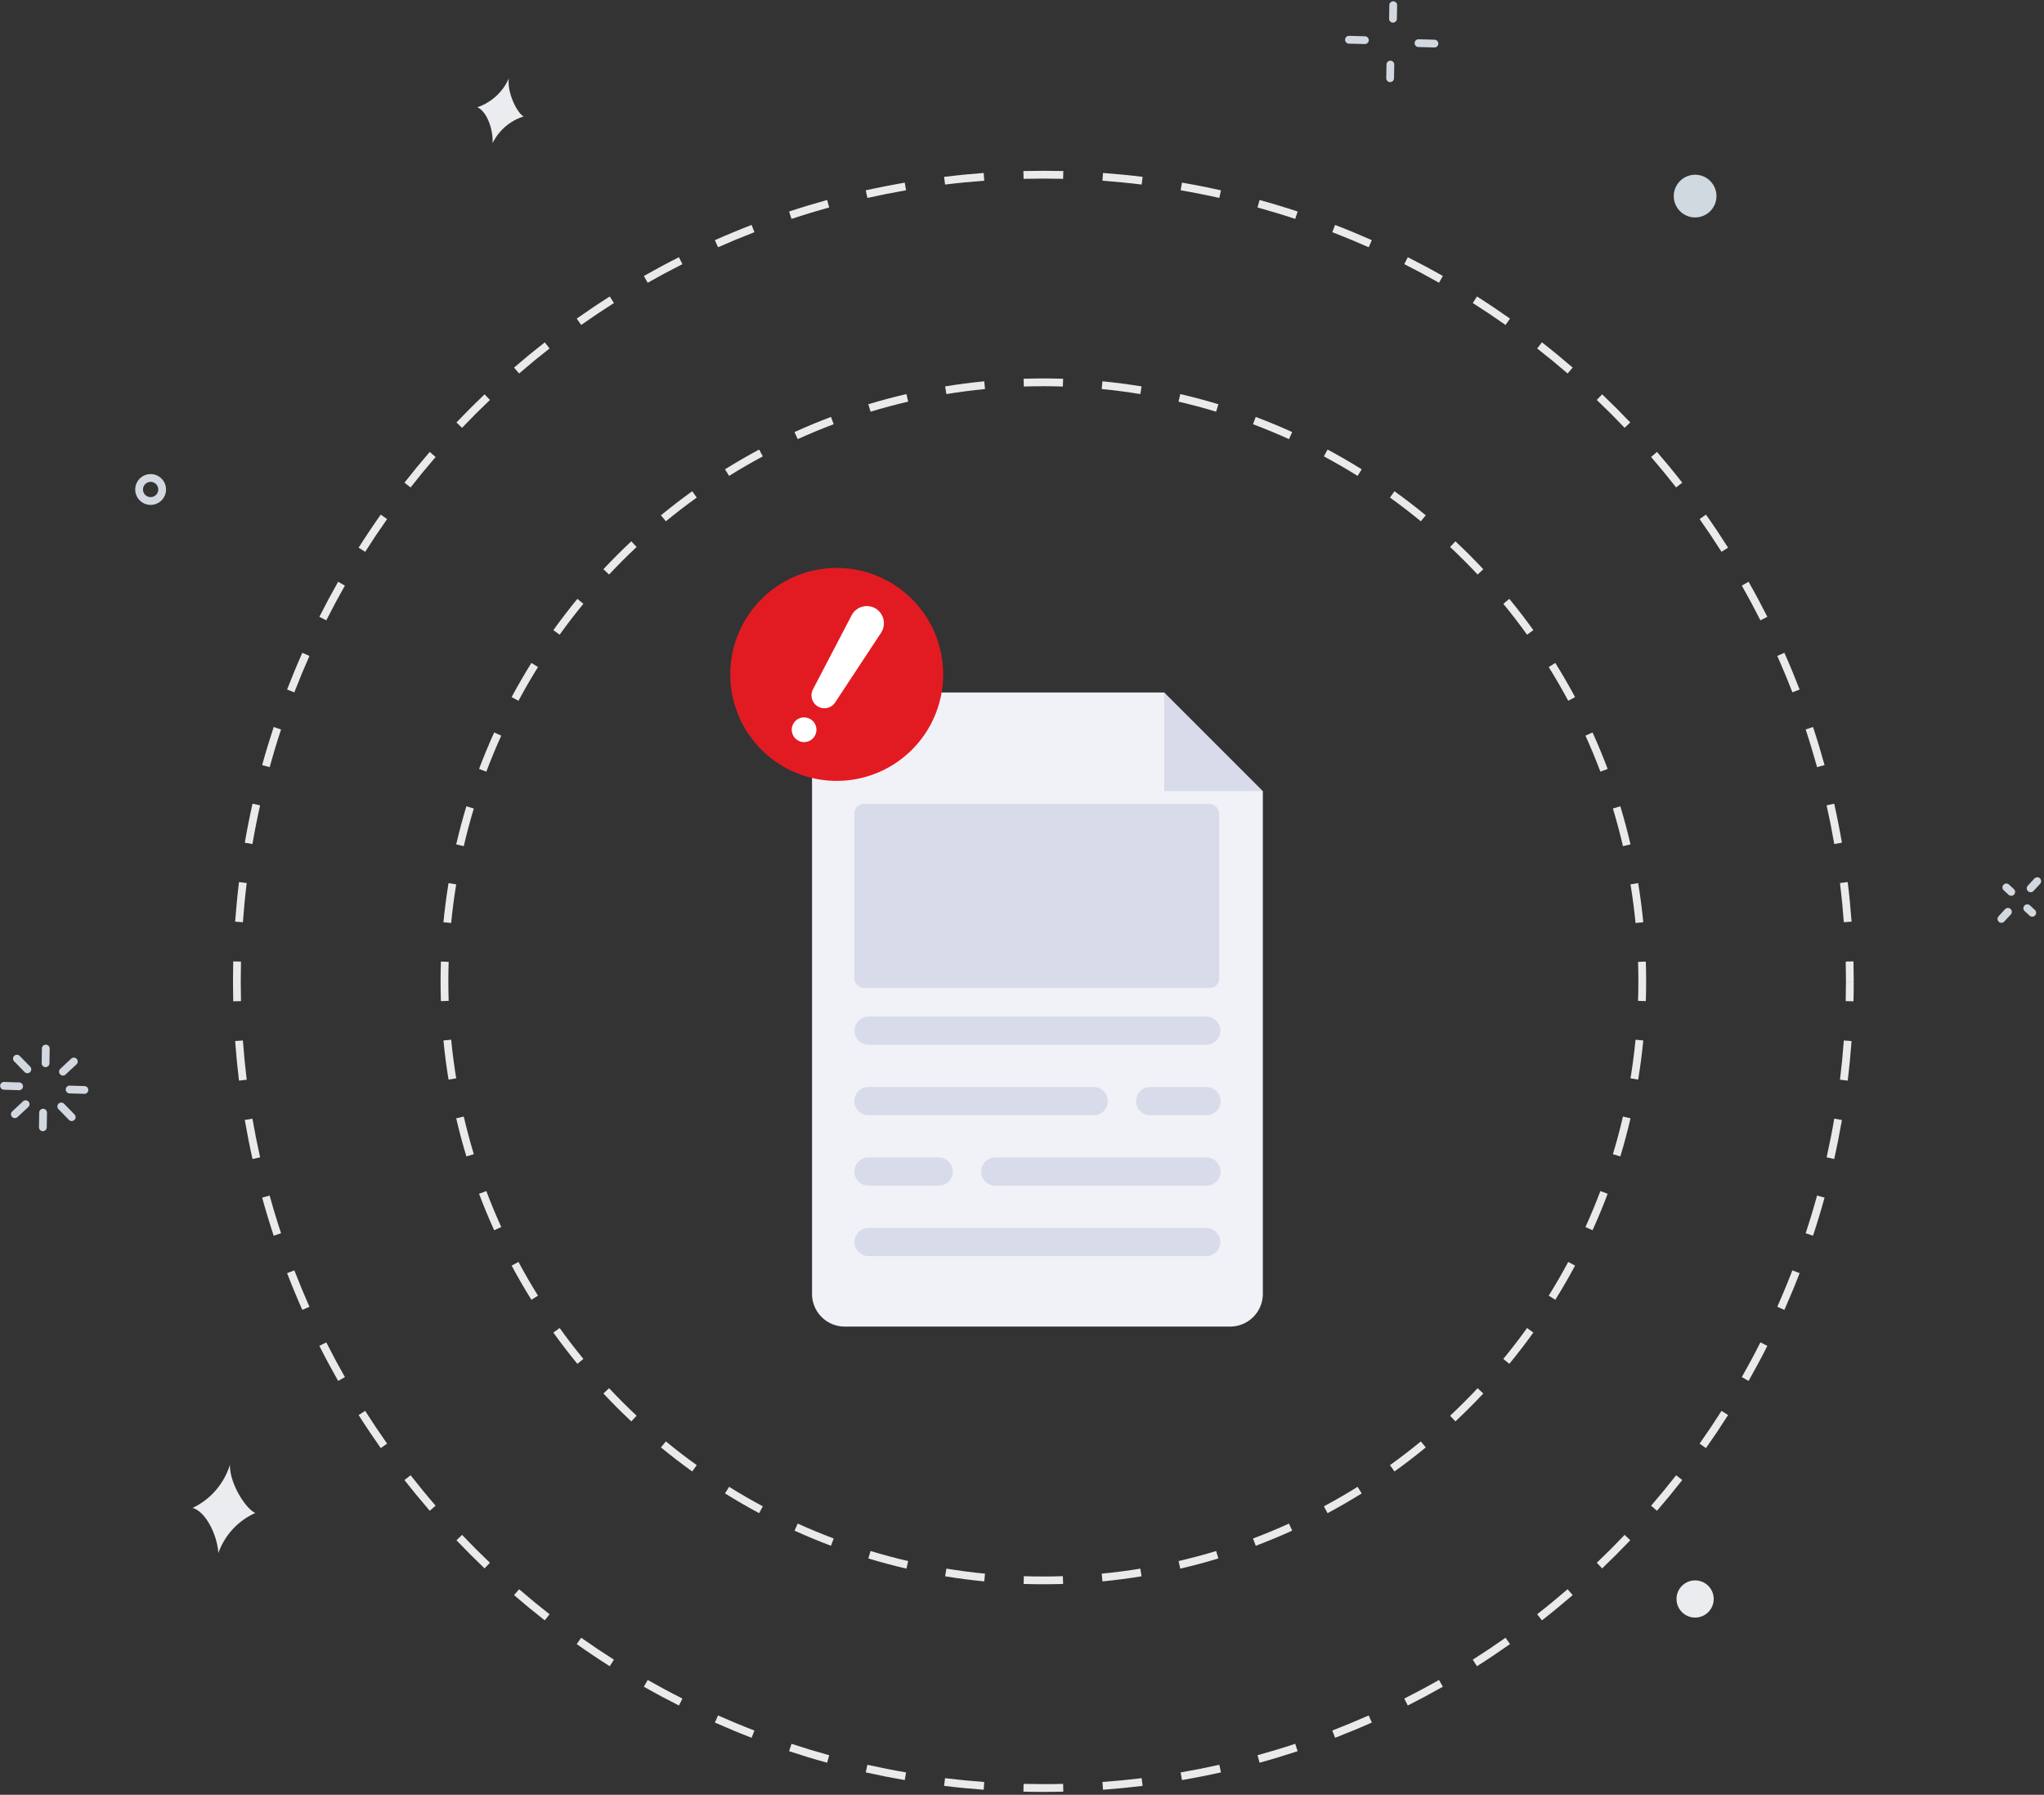 <svg id="Layer_1" data-name="Layer 1" xmlns="http://www.w3.org/2000/svg" viewBox="0 0 647 568"><rect x="0" y="0" width="647" height="568" fill="#333333" stroke="none"/><defs><style>.cls-1{fill:#e9eaec;}.cls-2{fill:#d2d8df;}.cls-3{fill:#ebecef;}.cls-3,.cls-4{fill-rule:evenodd;}.cls-4{fill:#d1d9e0;}.cls-5{fill:#f1f2f7;}.cls-6{fill:#d8dbea;}.cls-7{fill:#e21b22;}.cls-8{fill:#fff;}</style></defs><title>no-articles-found</title><path class="cls-1" d="M586.696,316.884q.077-3.147.076-6.314h-2.459q0,3.136-.076,6.255Zm-1.829,25.105q.761-6.221,1.22-12.53l-2.453-.179q-.454,6.249-1.208,12.411Zm-4.276,24.807q1.368-6.121,2.443-12.351l-2.423-.418q-1.064,6.168-2.421,12.232Zm-6.702,24.266q1.968-5.961,3.651-12.05l-2.371-.655q-1.665,6.029-3.616,11.934Zm-9.066,23.486q2.548-5.742,4.823-11.631l-2.295-.886q-2.25,5.83-4.777,11.519Zm-11.337,22.478q3.103-5.467,5.945-11.099l-2.196-1.108q-2.812,5.577-5.888,10.993Zm-13.488,21.257q3.627-5.141,7.005-10.463l-2.077-1.318q-3.345,5.271-6.938,10.363Zm-15.502,19.836q4.113-4.764,7.994-9.729l-1.938-1.514q-3.843,4.916-7.917,9.635Zm-17.361,18.23q4.56-4.342,8.903-8.904l-1.781-1.696q-4.301,4.517-8.818,8.818ZM488.08,512.8q4.964-3.879,9.728-7.993l-1.607-1.862q-4.719,4.074-9.636,7.917Zm-20.57,14.513q5.321-3.376,10.462-7.005l-1.418-2.009q-5.091,3.591-10.362,6.937Zm-21.894,12.428q5.631-2.84,11.1-5.945l-1.214-2.139q-5.417,3.075-10.993,5.888Zm-23.009,10.215q5.886-2.273,11.631-4.823l-.998-2.248q-5.688,2.524-11.519,4.777Zm-23.906,7.894q6.087-1.681,12.051-3.651l-.771-2.336q-5.905,1.95-11.934,3.616Zm-24.566,5.495q6.228-1.074,12.351-2.444l-.537-2.401q-6.063,1.356-12.232,2.421Zm-24.987,3.053q6.309-.461,12.53-1.221l-.298-2.441q-6.16.753-12.41,1.209Zm-18.888.685q3.165,0,6.314-.077l-.06-2.459q-3.117.077-6.254.076Zm-6.314-.077q3.147.077,6.314.077v-2.46q-3.136,0-6.255-.076Zm-25.105-1.829q6.221.761,12.531,1.221l.178-2.454q-6.249-.454-12.411-1.208Zm-24.807-4.276q6.121,1.37,12.351,2.444l.418-2.424q-6.168-1.064-12.232-2.421Zm-24.266-6.702q5.962,1.968,12.05,3.651l.655-2.371q-6.028-1.665-11.934-3.616Zm-23.486-9.066q5.743,2.548,11.631,4.823l.886-2.294q-5.83-2.251-11.519-4.777Zm-22.478-11.337q5.468,3.105,11.1,5.945l1.107-2.196q-5.575-2.812-10.992-5.888Zm-21.256-13.488q5.139,3.627,10.463,7.005l1.317-2.077q-5.269-3.344-10.362-6.938Zm-19.836-15.501q4.764,4.111,9.728,7.993l1.515-1.938q-4.916-3.843-9.635-7.917Zm-18.23-17.362q4.343,4.56,8.903,8.903l1.697-1.781q-4.516-4.3-8.819-8.818ZM128.031,468.39q3.879,4.963,7.993,9.728l1.862-1.607q-4.074-4.719-7.917-9.636Zm-14.513-20.57q3.377,5.32,7.005,10.462l2.01-1.417q-3.592-5.091-6.938-10.363ZM101.09,425.927q2.84,5.629,5.945,11.099l2.139-1.214q-3.075-5.415-5.888-10.993Zm-10.215-23.01q2.272,5.886,4.823,11.631l2.248-.998q-2.525-5.688-4.777-11.519Zm-7.894-23.905q1.681,6.087,3.651,12.05l2.336-.771q-1.95-5.905-3.616-11.934Zm-5.495-24.567q1.073,6.228,2.444,12.351l2.4-.537q-1.356-6.063-2.42-12.232Zm-3.053-24.987q.459,6.309,1.22,12.531l2.441-.298q-.752-6.162-1.208-12.411Zm-.685-18.888q0,3.166.076,6.314l2.459-.059q-.075-3.119-.075-6.255Zm.076-6.314q-.076,3.148-.076,6.314h2.46q0-3.137.075-6.254Zm1.829-25.104q-.76,6.221-1.22,12.53l2.453.178q.455-6.247,1.208-12.41Zm4.277-24.808q-1.369,6.123-2.444,12.352l2.424.417q1.063-6.168,2.42-12.232Zm6.702-24.266q-1.969,5.962-3.651,12.051l2.371.654q1.665-6.027,3.616-11.933Zm9.066-23.486q-2.549,5.744-4.823,11.631l2.295.886q2.251-5.829,4.777-11.519Zm11.336-22.478q-3.103,5.468-5.945,11.1l2.196,1.107q2.812-5.575,5.888-10.992Zm13.488-21.256q-3.627,5.139-7.005,10.463l2.077,1.317q3.345-5.269,6.938-10.362Zm15.501-19.836q-4.113,4.764-7.993,9.728l1.938,1.515q3.842-4.915,7.917-9.636Zm17.361-18.23q-4.559,4.343-8.903,8.903l1.781,1.696q4.302-4.517,8.819-8.818ZM172.44,108.34q-4.963,3.879-9.728,7.993l1.607,1.862q4.719-4.074,9.636-7.917Zm20.57-14.513q-5.32,3.377-10.462,7.005l1.418,2.01q5.091-3.592,10.362-6.938Zm21.893-12.429q-5.63,2.84-11.099,5.945l1.214,2.139q5.415-3.074,10.993-5.888Zm23.01-10.215q-5.887,2.272-11.631,4.823l.998,2.248q5.688-2.525,11.519-4.777ZM261.818,63.29q-6.087,1.681-12.05,3.651l.771,2.336q5.904-1.95,11.934-3.616Zm24.567-5.495q-6.228,1.073-12.351,2.444l.537,2.4q6.063-1.356,12.232-2.42Zm24.986-3.053q-6.308.459-12.53,1.22l.298,2.442q6.162-.753,12.411-1.209Zm18.889-.685q-3.167,0-6.314.076l.059,2.459q3.119-.075,6.255-.075Zm6.314.076q-3.148-.076-6.314-.076v2.46q3.136,0,6.254.075Zm25.104,1.829q-6.221-.76-12.53-1.22l-.178,2.453q6.248.455,12.41,1.208Zm24.808,4.277q-6.123-1.369-12.352-2.444l-.417,2.424q6.168,1.063,12.232,2.42Zm24.266,6.702q-5.963-1.969-12.051-3.651l-.654,2.371q6.027,1.665,11.933,3.616Zm23.486,9.066q-5.744-2.55-11.631-4.823l-.886,2.295q5.83,2.251,11.519,4.777Zm22.478,11.336q-5.467-3.104-11.1-5.945l-1.107,2.196q5.576,2.812,10.992,5.888Zm21.256,13.488q-5.139-3.627-10.462-7.005l-1.318,2.077q5.269,3.345,10.362,6.938Zm19.836,15.501q-4.764-4.113-9.728-7.993l-1.515,1.938q4.916,3.843,9.636,7.917Zm18.23,17.362q-4.343-4.56-8.903-8.903l-1.696,1.781q4.515,4.301,8.818,8.818Zm16.451,19.055q-3.878-4.964-7.993-9.728l-1.861,1.607q4.072,4.718,7.916,9.636Zm14.514,20.57q-3.378-5.321-7.005-10.463l-2.01,1.418q3.593,5.091,6.938,10.363Zm12.428,21.893q-2.84-5.629-5.945-11.099l-2.139,1.214q3.074,5.415,5.888,10.993Zm10.215,23.01q-2.273-5.888-4.824-11.631l-2.248.998q2.526,5.688,4.777,11.519Zm7.894,23.905q-1.681-6.087-3.652-12.05l-2.335.771q1.95,5.904,3.616,11.934Zm5.494,24.567q-1.073-6.228-2.444-12.351l-2.4.537q1.356,6.063,2.42,12.232Zm3.053,24.987q-.459-6.309-1.22-12.531l-2.442.298q.753,6.162,1.209,12.411Zm.685,18.888q0-3.167-.076-6.314l-2.459.059q.075,3.119.076,6.255Z"/><path class="cls-1" d="M520.963,316.826q.101-3.115.1-6.256h-2.459q0,3.1-.1,6.177Zm-2.421,24.838q1.005-6.13,1.616-12.386l-2.448-.238q-.602,6.172-1.595,12.226Zm-5.648,24.312q1.803-5.951,3.224-12.06l-2.396-.557q-1.399,6.028-3.182,11.904Zm-8.797,23.362q2.574-5.671,4.784-11.536l-2.302-.867q-2.179,5.785-4.722,11.387Zm-11.785,22.003q3.298-5.292,6.254-10.81l-2.168-1.161q-2.916,5.443-6.173,10.67Zm-14.554,20.276q3.96-4.821,7.607-9.9l-1.998-1.434q-3.597,5.011-7.51,9.773Zm-17.067,18.215q4.557-4.271,8.83-8.829l-1.795-1.682q-4.215,4.498-8.716,8.716Zm-19.285,15.845q5.076-3.645,9.9-7.608l-1.561-1.901q-4.76,3.91-9.773,7.511ZM420.22,478.878q5.516-2.955,10.809-6.254l-1.301-2.088q-5.223,3.255-10.669,6.173Zm-22.73,10.314q5.864-2.208,11.537-4.784l-1.017-2.24q-5.598,2.541-11.387,4.722Zm-23.885,7.237q6.106-1.419,12.06-3.224l-.713-2.354q-5.874,1.78-11.904,3.182Zm-24.638,4.04q6.253-.609,12.385-1.616l-.397-2.427q-6.051.992-12.226,1.595Zm-18.708.905q3.139,0,6.256-.1l-.079-2.458q-3.076.099-6.177.099Zm-6.256-.1q3.115.101,6.256.1v-2.459q-3.101,0-6.177-.099Zm-24.837-2.42q6.129,1.004,12.385,1.615l.239-2.448q-6.174-.602-12.226-1.595Zm-24.312-5.648q5.951,1.803,12.06,3.223l.556-2.395q-6.029-1.401-11.903-3.182Zm-23.362-8.798q5.671,2.574,11.536,4.784l.867-2.301q-5.787-2.179-11.387-4.722Zm-22.003-11.784q5.292,3.297,10.809,6.254l1.162-2.168q-5.445-2.916-10.67-6.173Zm-20.276-14.555q4.819,3.961,9.9,7.608l1.434-1.998q-5.012-3.597-9.773-7.51Zm-18.215-17.066q4.271,4.557,8.83,8.829l1.681-1.795q-4.499-4.215-8.716-8.716Zm-15.844-19.286q3.643,5.077,7.607,9.901l1.901-1.562q-3.911-4.76-7.51-9.773Zm-13.201-21.186q2.955,5.516,6.254,10.81l2.087-1.301q-3.254-5.223-6.172-10.67Zm-10.314-22.73q2.208,5.864,4.784,11.537l2.24-1.016q-2.541-5.599-4.722-11.387Zm-7.236-23.885q1.418,6.107,3.223,12.06l2.354-.713q-1.779-5.874-3.182-11.904Zm-4.04-24.638q.609,6.253,1.615,12.386l2.428-.398q-.992-6.051-1.595-12.226Zm-.905-18.708q0,3.141.1,6.256l2.458-.079q-.099-3.076-.099-6.177Zm.1-6.256q-.101,3.117-.1,6.256h2.459q0-3.101.099-6.176Zm2.42-24.837q-1.003,6.129-1.615,12.386l2.448.238q.602-6.174,1.595-12.226Zm5.648-24.312q-1.803,5.95-3.223,12.06l2.395.556q1.401-6.027,3.182-11.903Zm8.797-23.362q-2.574,5.672-4.784,11.536l2.302.867q2.18-5.785,4.722-11.387ZM168.207,209.8q-3.297,5.292-6.254,10.809l2.169,1.162q2.916-5.445,6.173-10.67Zm14.555-20.277q-3.961,4.821-7.608,9.901l1.998,1.434q3.597-5.011,7.51-9.773Zm17.066-18.214q-4.557,4.269-8.83,8.829l1.795,1.682q4.215-4.499,8.716-8.717Zm19.285-15.845q-5.078,3.644-9.9,7.608l1.561,1.9q4.76-3.91,9.773-7.51Zm21.185-13.201q-5.514,2.953-10.809,6.254l1.301,2.087q5.223-3.255,10.67-6.173Zm22.73-10.314q-5.862,2.206-11.536,4.784l1.016,2.239q5.598-2.539,11.387-4.722Zm23.886-7.237q-6.108,1.417-12.06,3.223l.713,2.354q5.872-1.779,11.903-3.182Zm24.637-4.04q-6.253.609-12.385,1.615l.398,2.428q6.049-.992,12.226-1.595Zm18.708-.906q-3.14,0-6.256.101l.08,2.458q3.075-.099,6.176-.099Zm6.256.101q-3.116-.101-6.256-.101v2.46q3.1,0,6.177.099Zm24.838,2.421q-6.131-1.005-12.386-1.616l-.238,2.448q6.174.602,12.226,1.595Zm24.312,5.648q-5.951-1.803-12.06-3.224l-.557,2.396q6.028,1.399,11.904,3.182Zm23.362,8.797q-5.672-2.574-11.537-4.784l-.866,2.302q5.785,2.178,11.387,4.722Zm22.002,11.784q-5.29-3.297-10.809-6.254l-1.161,2.169q5.444,2.916,10.67,6.173Zm20.277,14.555q-4.821-3.96-9.9-7.608l-1.434,1.998q5.012,3.598,9.773,7.511Zm18.215,17.067q-4.27-4.559-8.83-8.83l-1.681,1.795q4.498,4.215,8.716,8.716Zm15.845,19.285q-3.645-5.077-7.608-9.9l-1.901,1.561q3.91,4.759,7.51,9.773Zm13.2,21.186q-2.954-5.516-6.254-10.81l-2.087,1.301q3.255,5.223,6.173,10.67Zm10.315,22.729q-2.208-5.862-4.784-11.536l-2.24,1.016q2.541,5.599,4.722,11.387Zm7.237,23.886q-1.419-6.107-3.224-12.06l-2.354.713q1.78,5.874,3.182,11.904Zm4.04,24.638q-.609-6.254-1.616-12.386l-2.427.398q.992,6.051,1.595,12.226Zm.905,18.707q0-3.14-.1-6.255l-2.459.079q.099,3.076.1,6.176Z"/><path class="cls-2" d="M26.789,343.712l-4.74-.145-.075,2.458,4.74.145Zm-4.74-.145a1.23,1.23,0,0,0-.075,2.458Zm4.664,2.603a1.23,1.23,0,0,0,.075-2.458Z"/><path class="cls-2" d="M22.513,335.056l-3.399,3.175,1.679,1.797,3.399-3.175Zm-3.399,3.175a1.23,1.23,0,1,0,1.679,1.797Zm5.078-1.378a1.23,1.23,0,1,0-1.679-1.797Z"/><path class="cls-2" d="M13.263,331.831l-.071,4.634,2.459.038.071-4.634Zm-.071,4.634a1.231,1.231,0,0,0,1.683,1.165,1.247,1.247,0,0,0,.403-.261,1.232,1.232,0,0,0,.373-.866Zm2.531-4.596a1.231,1.231,0,0,0-1.683-1.164,1.247,1.247,0,0,0-.403.261,1.232,1.232,0,0,0-.373.865Z"/><path class="cls-2" d="M4.481,335.891l3.301,3.38,1.76-1.719-3.301-3.38Zm3.301,3.38a1.232,1.232,0,0,0,.866.372,1.231,1.231,0,0,0,1.147-.746,1.23,1.23,0,0,0-.254-1.345Zm-1.541-5.099a1.232,1.232,0,0,0-.866-.372,1.214,1.214,0,0,0-.473.087,1.23,1.23,0,0,0-.421,2.004Z"/><path class="cls-2" d="M1.271,344.866l4.737.145.075-2.458-4.737-.145Zm4.737.145A1.229,1.229,0,0,0,6.942,342.94a1.219,1.219,0,0,0-.391-.279,1.237,1.237,0,0,0-.468-.108Zm-4.662-2.603a1.23,1.23,0,1,0-.075,2.458Z"/><path class="cls-2" d="M5.545,353.523l3.402-3.175L7.268,348.55l-3.402,3.175Zm3.402-3.175a1.244,1.244,0,0,0,.282-.39,1.229,1.229,0,0,0-1.96-1.408Zm-5.08,1.377a1.23,1.23,0,0,0-.316,1.332,1.23,1.23,0,0,0,1.994.466Z"/><path class="cls-2" d="M14.798,356.748l.071-4.634-2.459-.038-.071,4.634Zm.071-4.634a1.23,1.23,0,0,0-2.459-.038ZM12.339,356.71a1.23,1.23,0,1,0,2.459.038Z"/><path class="cls-2" d="M23.579,352.687l-3.301-3.379-1.76,1.718,3.301,3.38Zm-3.301-3.379a1.228,1.228,0,0,0-.866-.373,1.229,1.229,0,0,0-.894,2.091Zm1.541,5.098a1.23,1.23,0,0,0,1.76-1.719Z"/><path class="cls-2" d="M643.954,278.041l-2.083,2.255,1.807,1.669,2.083-2.255Zm-2.083,2.255a1.231,1.231,0,0,0,.069,1.738,1.215,1.215,0,0,0,.409.251,1.236,1.236,0,0,0,.474.074,1.229,1.229,0,0,0,.855-.394Zm3.89-.586a1.23,1.23,0,1,0-1.807-1.669Z"/><path class="cls-2" d="M634.245,281.739l1.572,1.449,1.667-1.808-1.572-1.449Zm1.572,1.449a1.23,1.23,0,0,0,1.667-1.808Zm.095-3.257a1.21,1.21,0,0,0-.41-.25,1.229,1.229,0,0,0-1.257,2.058Z"/><path class="cls-2" d="M634.396,291.667l2.084-2.256-1.807-1.669L632.59,289.998Zm2.084-2.256a1.228,1.228,0,0,0,.219-1.354,1.209,1.209,0,0,0-.283-.39,1.228,1.228,0,0,0-1.743.075Zm-3.89.587a1.23,1.23,0,0,0,1.806,1.669Z"/><path class="cls-2" d="M644.104,287.968l-1.569-1.448-1.669,1.807,1.57,1.449Zm-1.569-1.448a1.23,1.23,0,0,0-1.669,1.807Zm-.099,3.256a1.225,1.225,0,0,0,.884.329,1.229,1.229,0,0,0,1.069-1.748,1.257,1.257,0,0,0-.285-.389Z"/><path class="cls-2" d="M454.081,12.561l-5.04-.135-.066,2.459,5.04.135Zm-5.04-.135a1.229,1.229,0,0,0-1.262,1.196,1.234,1.234,0,0,0,.336.879,1.247,1.247,0,0,0,.392.277,1.233,1.233,0,0,0,.468.106Zm4.974,2.594a1.231,1.231,0,0,0,1.161-.727,1.225,1.225,0,0,0,.025-.943,1.23,1.23,0,0,0-.65-.684,1.236,1.236,0,0,0-.47-.105Z"/><path class="cls-2" d="M439.78,1.601l-.077,4.307,2.46.044.076-4.307Zm-.077,4.307a1.234,1.234,0,0,0,.343.88,1.231,1.231,0,0,0,2.117-.836Zm2.536-4.263a1.23,1.23,0,0,0-2.459-.044Z"/><path class="cls-2" d="M426.952,13.807l5.04.133.065-2.459-5.04-.133Zm5.04.133a1.231,1.231,0,0,0,1.161-.727,1.226,1.226,0,0,0,.025-.944,1.231,1.231,0,0,0-1.121-.787Zm-4.975-2.592a1.23,1.23,0,0,0-.065,2.459Z"/><path class="cls-2" d="M441.254,24.767l.077-4.307-2.46-.044-.076,4.307Zm.077-4.307a1.23,1.23,0,0,0-2.46-.044Zm-2.536,4.263a1.239,1.239,0,0,0,.084.474,1.206,1.206,0,0,0,.259.406,1.229,1.229,0,0,0,2.116-.836Z"/><path class="cls-3" d="M80.843,478.803a21.88,21.88,0,0,0-11.73,12.728c-.347-5.868-4.073-13.245-8.173-14.307a22.42,22.42,0,0,0,11.863-13.747C72.542,469.218,77.754,477.553,80.843,478.803Z"/><path class="cls-3" d="M165.755,36.858a16.396,16.396,0,0,0-9.838,8.464c.248-4.4-1.889-10.217-4.851-11.363a16.819,16.819,0,0,0,10.026-9.214C160.401,29,163.561,35.661,165.755,36.858Z"/><path class="cls-4" d="M536.418,68.811a6.756,6.756,0,1,1,2.599-.458A6.762,6.762,0,0,1,536.418,68.811Z"/><path class="cls-3" d="M536.437,511.916a5.883,5.883,0,1,1,2.262-.399A5.883,5.883,0,0,1,536.437,511.916Z"/><path class="cls-2" d="M50.097,154.96a2.416,2.416,0,0,1-2.467,2.364l-.054,2.459a4.875,4.875,0,0,0,4.981-4.769Zm-2.364-2.464a2.417,2.417,0,0,1,2.364,2.464l2.459.054a4.876,4.876,0,0,0-4.769-4.977Zm-2.465,2.36a2.412,2.412,0,0,1,2.465-2.36l.054-2.459a4.873,4.873,0,0,0-4.978,4.767Zm2.361,2.468a2.414,2.414,0,0,1-2.361-2.468l-2.459-.052a4.872,4.872,0,0,0,4.766,4.979Z"/><path class="cls-5" d="M399.734,250.37V409.477a10.347,10.347,0,0,1-10.345,10.345H267.383a10.347,10.347,0,0,1-10.345-10.345V229.501a10.347,10.347,0,0,1,10.345-10.346H368.519l8.205,20.602Z"/><path class="cls-6" d="M399.734,250.37H368.519V219.155C372.967,223.603,395.289,245.925,399.734,250.37Zm-75.808,35.674H274.874a4.459,4.459,0,0,1,0-8.918h49.053a4.459,4.459,0,1,1-.001,8.918Zm0,22.296H274.874a4.459,4.459,0,0,1,0-8.918h49.053a4.459,4.459,0,1,1-.001,8.918Zm57.971,22.297H274.874a4.46,4.46,0,0,1,0-8.919H381.897a4.46,4.46,0,0,1,0,8.919Zm0,22.296H364.059a4.459,4.459,0,0,1,0-8.918h17.838a4.459,4.459,0,0,1,0,8.918Zm-35.674,0H274.874a4.459,4.459,0,0,1,0-8.918h71.349a4.459,4.459,0,1,1,0,8.918Zm35.674,22.296H315.008a4.459,4.459,0,0,1,0-8.918h66.889a4.459,4.459,0,0,1,0,8.918Zm-84.726,0H274.874a4.459,4.459,0,0,1,0-8.918h22.297a4.459,4.459,0,1,1,0,8.918Zm84.726,22.297H274.874a4.46,4.46,0,0,1,0-8.919H381.897a4.46,4.46,0,0,1,0,8.919Z"/><rect class="cls-6" x="270.415" y="254.414" width="115.517" height="58.237" rx="3"/><path class="cls-7" d="M264.851,247.125a33.692,33.692,0,1,0-33.691-33.692A33.691,33.691,0,0,0,264.851,247.125Z"/><path class="cls-8" d="M277.133,192.555a5.44,5.44,0,0,0-7.564,2.173l-12.255,23.468a4.084,4.084,0,0,0,7.027,4.135l14.565-22.109a5.476,5.476,0,0,0-1.773-7.667Z"/><path class="cls-8" d="M252.545,234.311a3.904,3.904,0,1,0-1.137-1.013A3.905,3.905,0,0,0,252.545,234.311Z"/></svg>